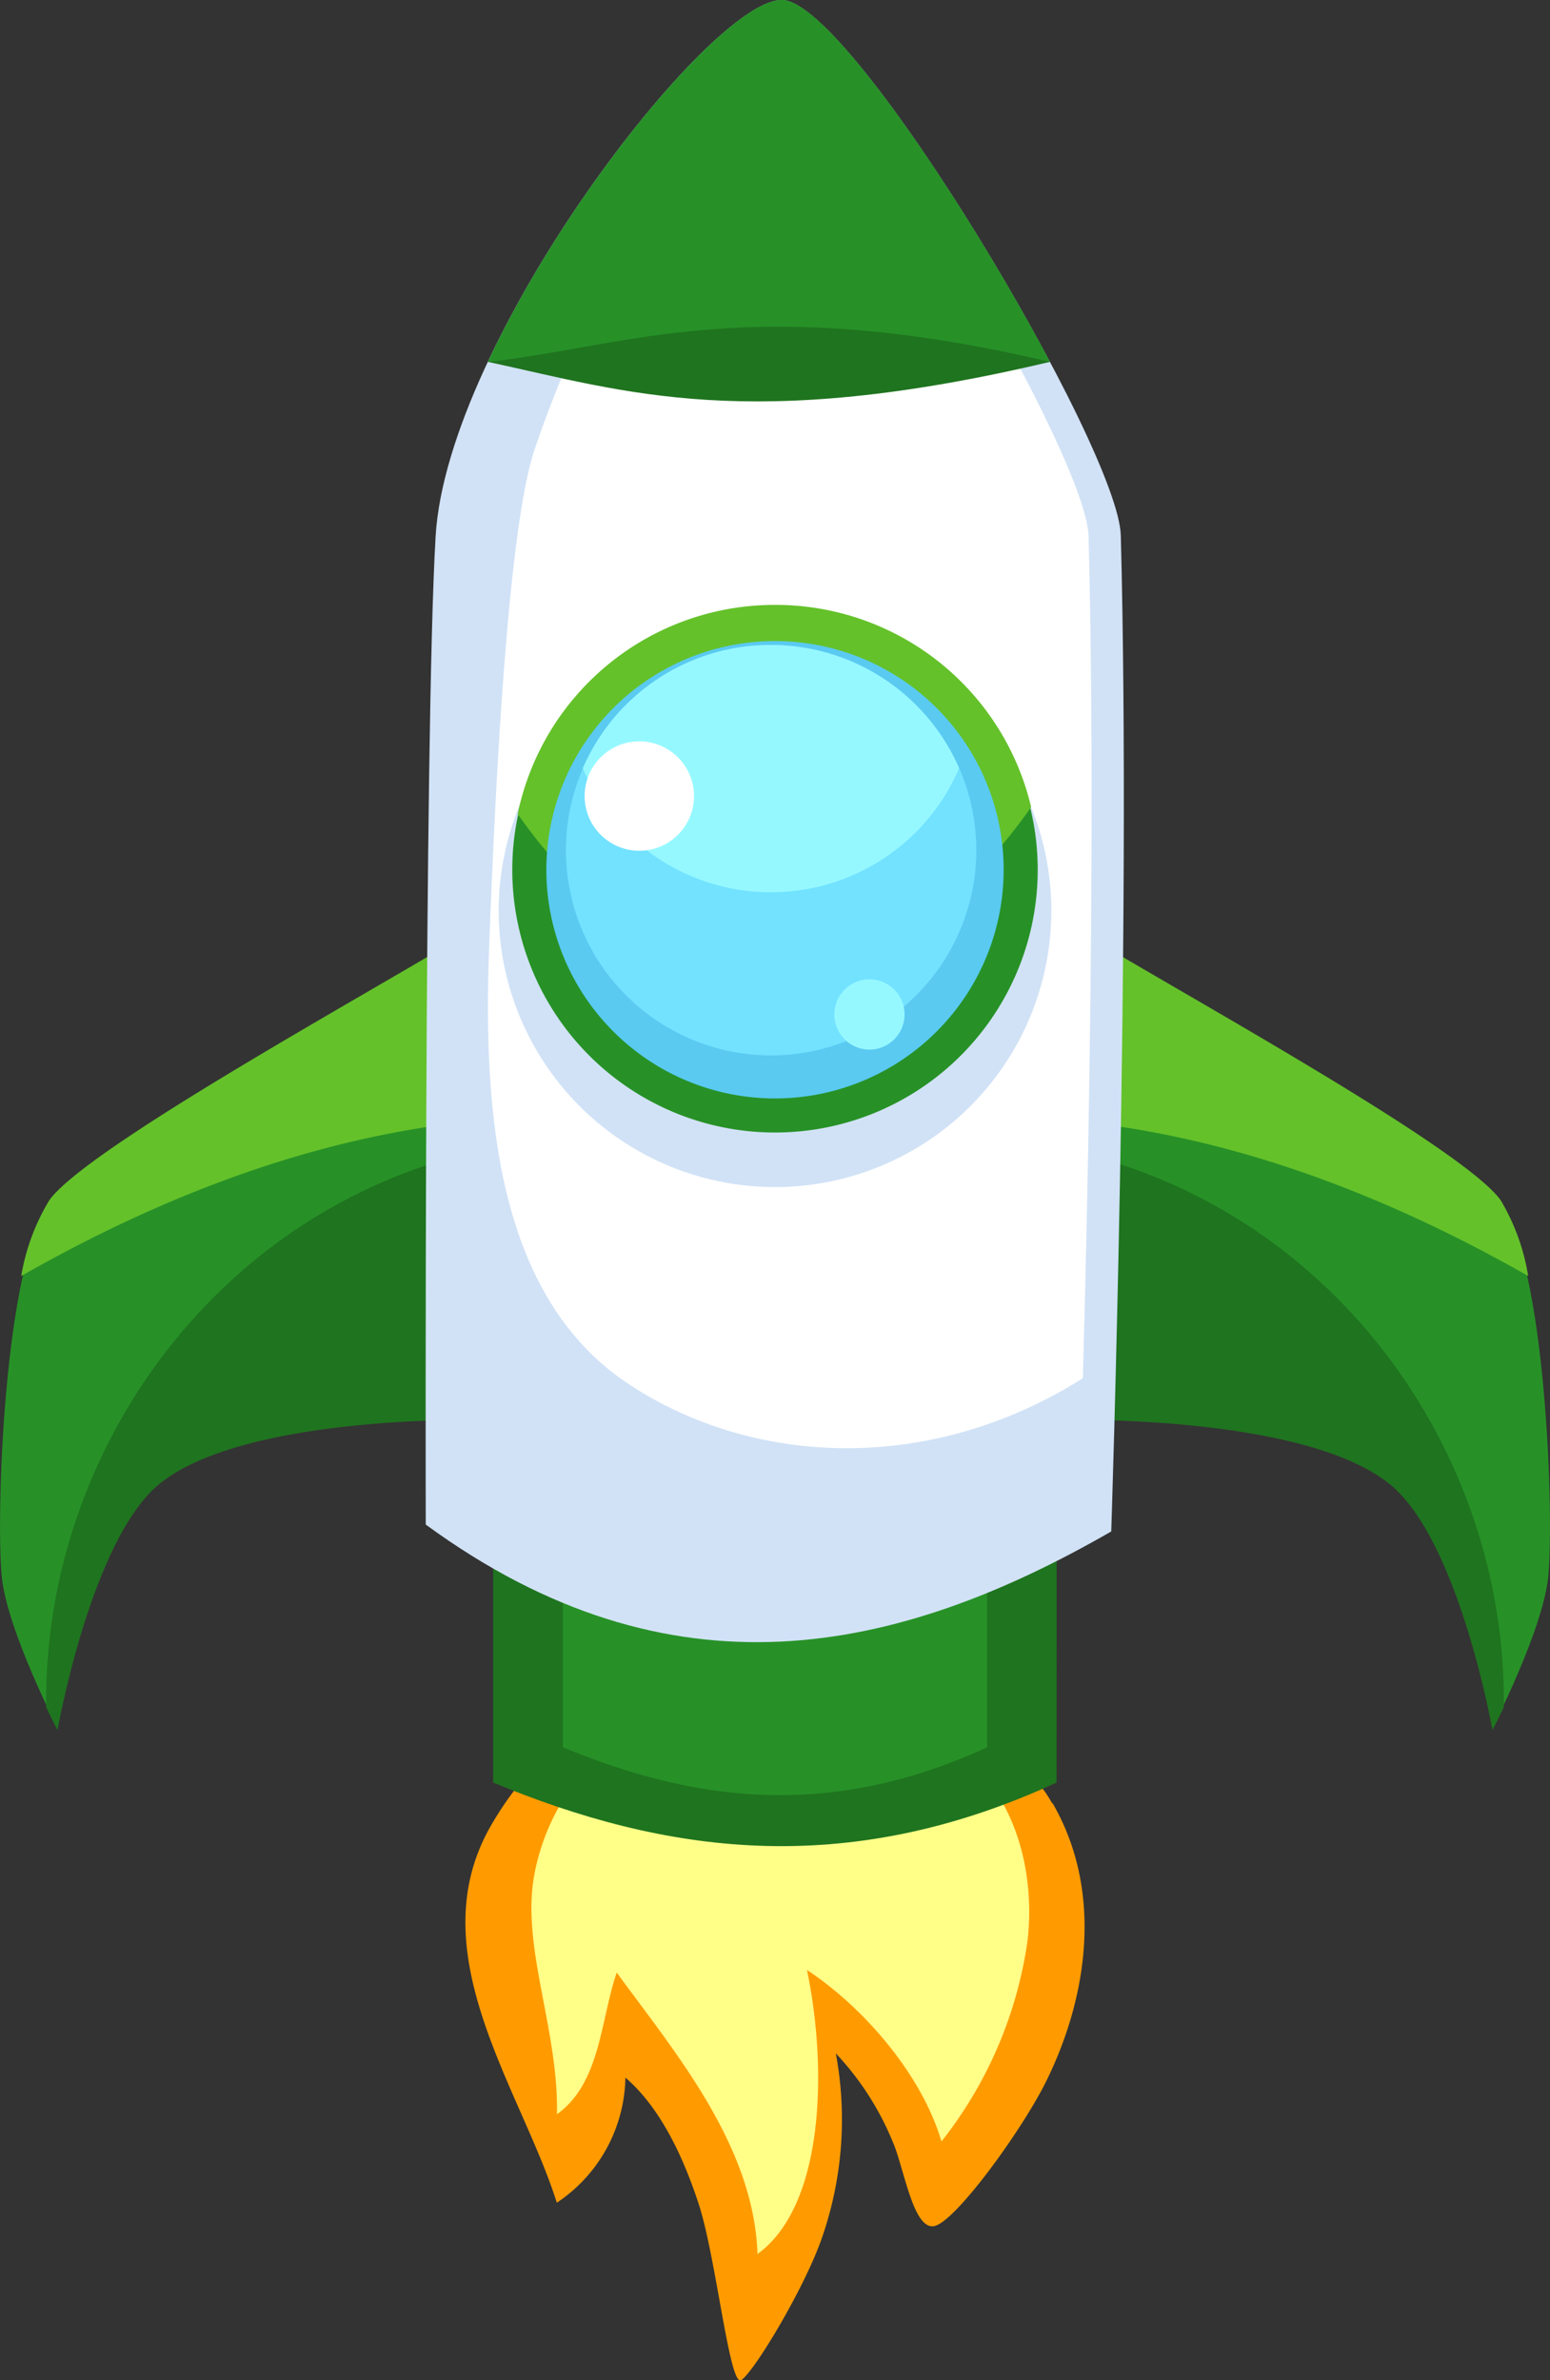 <svg xmlns="http://www.w3.org/2000/svg" viewBox="0 0 103.72 159.25"><rect x="0" y="0" width="103.72" height="159.25" fill="#333333" stroke="none"/><defs><style>.cls-1{fill:#ff9b00;}.cls-2{fill:#ff8;}.cls-3{fill:#279127;}.cls-4{fill:#64c12a;}.cls-5{fill:#1f741f;}.cls-6{fill:#d1e2f6;}.cls-7{fill:#fff;}.cls-8{fill:#5acaf1;}.cls-9{fill:#72e2ff;}.cls-10{fill:#96f8ff;}</style></defs><title>Asset 10</title><g id="Layer_2" data-name="Layer 2"><g id="ps_flip_30012017_17"><g id="g10075"><path id="path24836" class="cls-1" d="M70.44,120.65c3.41,5.9,2.34,13-.45,18.63-1.6,3.23-6.11,9.46-7.51,9.66s-2-4-2.76-5.69a19.26,19.26,0,0,0-3.79-5.87,24.11,24.11,0,0,1-1,12.54c-1.24,3.43-4.56,8.89-5.34,9.32s-1.67-8.23-2.84-11.8S44,140.85,41.85,139a10.27,10.27,0,0,1-4.59,8.37c-2.42-7.68-9.34-16.82-4.35-25.33s11.43-8.26,18.48-8.52c6.51-.24,15.65,1.19,19,7.1Z"/><path id="path24838" class="cls-2" d="M64.2,117.21c3.84,3,5.07,8.14,4.56,12.62A28,28,0,0,1,63,143.27c-1.32-4.49-5.24-9-9-11.47,1.37,6.57,1.17,15.76-3.31,19-.25-7.32-5.61-13.59-9.42-18.83-1.1,3.2-1.08,7.39-4,9.48.11-5.72-2.4-11.15-1.52-16a14.81,14.81,0,0,1,8.57-10.85c6.19-2.52,16-.46,19.89,2.55Z"/><path id="path8731" class="cls-3" d="M33,61.38C32.51,62.44,6.34,76.31,3.31,80.5s-3.6,20.87-3.19,25c.36,3.56,3.72,10.09,3.72,10.09s2.28-12.72,6.9-16.47C16.62,94.32,33,94.84,33,94.84Z"/><path id="path24801" class="cls-4" d="M33,61.18V74.89c-11.84.92-22.66,5.4-31.58,10.48A14.36,14.36,0,0,1,3.3,80.3c3-4.19,29.21-18.06,29.74-19.12Z"/><path id="path24792" class="cls-5" d="M33,76.77V95s-16.44-.5-22.32,4.27C6.1,103,3.85,115.75,3.85,115.75s-.35-.65-.76-1.53C2.88,97,14.74,80.42,33,76.77Z"/><path id="path24818" class="cls-3" d="M70.68,61.38c.53,1.06,26.7,14.93,29.73,19.12s3.6,20.87,3.19,25c-.36,3.56-3.72,10.09-3.72,10.09S97.6,102.83,93,99.08c-5.88-4.76-22.3-4.24-22.3-4.24Z"/><path id="path24820" class="cls-4" d="M70.68,61.18V74.89c11.83.92,22.66,5.4,31.58,10.48a14.36,14.36,0,0,0-1.84-5.07c-3-4.19-29.21-18.06-29.74-19.12Z"/><path id="path24822" class="cls-5" d="M70.68,76.77V95S87.12,94.53,93,99.3c4.62,3.74,6.87,16.45,6.87,16.45s.34-.65.76-1.53C100.84,97,89,80.42,70.68,76.77Z"/><path id="rect8733" class="cls-5" d="M70.71,95.9H33v23.36c11.39,4.72,23.5,6.55,37.7,0Z"/><path id="path24809" class="cls-3" d="M66.05,99.31H37.67V116.9c8.57,3.55,17.69,4.93,28.38,0Z"/><path id="path10111" class="cls-6" d="M52.37,0C57.18.22,74.88,30,75,35.84c.7,26.41-.64,66.62-.64,66.62C60,110.73,44.9,114,28.49,102c0,0-.12-52.89.66-66.12S47.57-.22,52.37,0Z"/><path id="path24737" class="cls-7" d="M51.84.85c6.33,4.87,20.82,29.72,21,35,.49,18.4,0,42.83-.38,56.36-10.2,6.44-22,5.89-30.3.45-8.85-5.77-9.85-18-9.43-29.25S34,35.48,35.74,30.17C39.42,19.24,46.85,6,51.84.85Z"/><path id="path24778" class="cls-5" d="M52.37,0c3.23.15,12.25,13.6,17.89,24.21-20.21,4.79-28.34,2-37.61,0C38.22,12.35,48.81-.15,52.37,0Z"/><path id="rect8724" class="cls-3" d="M52.37,0c3.23.15,12.25,13.6,17.89,24.21-20.21-4.75-28.34-1-37.61,0C38.22,12.35,48.81-.15,52.37,0Z"/><path id="path24683" class="cls-6" d="M33.37,60.93A18.49,18.49,0,1,0,51.86,42.44,18.49,18.49,0,0,0,33.37,60.93Z"/><path id="path24685" class="cls-3" d="M34.28,58.18A17.58,17.58,0,1,0,51.86,40.61,17.58,17.58,0,0,0,34.28,58.18Z"/><path id="path24687" class="cls-4" d="M51.85,40.47A17.57,17.57,0,0,1,69,54C64.78,60,59.19,64.52,51.85,64.73s-13-4.28-17.21-10.27A17.56,17.56,0,0,1,51.85,40.47Z"/><path id="path24691" class="cls-8" d="M36.56,58.18a15.3,15.3,0,1,0,15.3-15.29A15.3,15.3,0,0,0,36.56,58.18Z"/><path id="path24693" class="cls-9" d="M37.87,56.88A13.73,13.73,0,1,0,51.6,43.15,13.73,13.73,0,0,0,37.87,56.88Z"/><path id="path24695" class="cls-10" d="M51.59,43.15A13.75,13.75,0,0,1,64.18,51.4,13.7,13.7,0,0,1,39,51.4,13.68,13.68,0,0,1,51.59,43.15Z"/><path id="path24697" class="cls-7" d="M39.12,53.25a3.66,3.66,0,1,0,3.66-3.65A3.66,3.66,0,0,0,39.12,53.25Z"/><path id="path24699" class="cls-10" d="M55.83,67.87a2.35,2.35,0,1,0,2.35-2.35A2.35,2.35,0,0,0,55.83,67.87Z"/></g></g></g></svg>